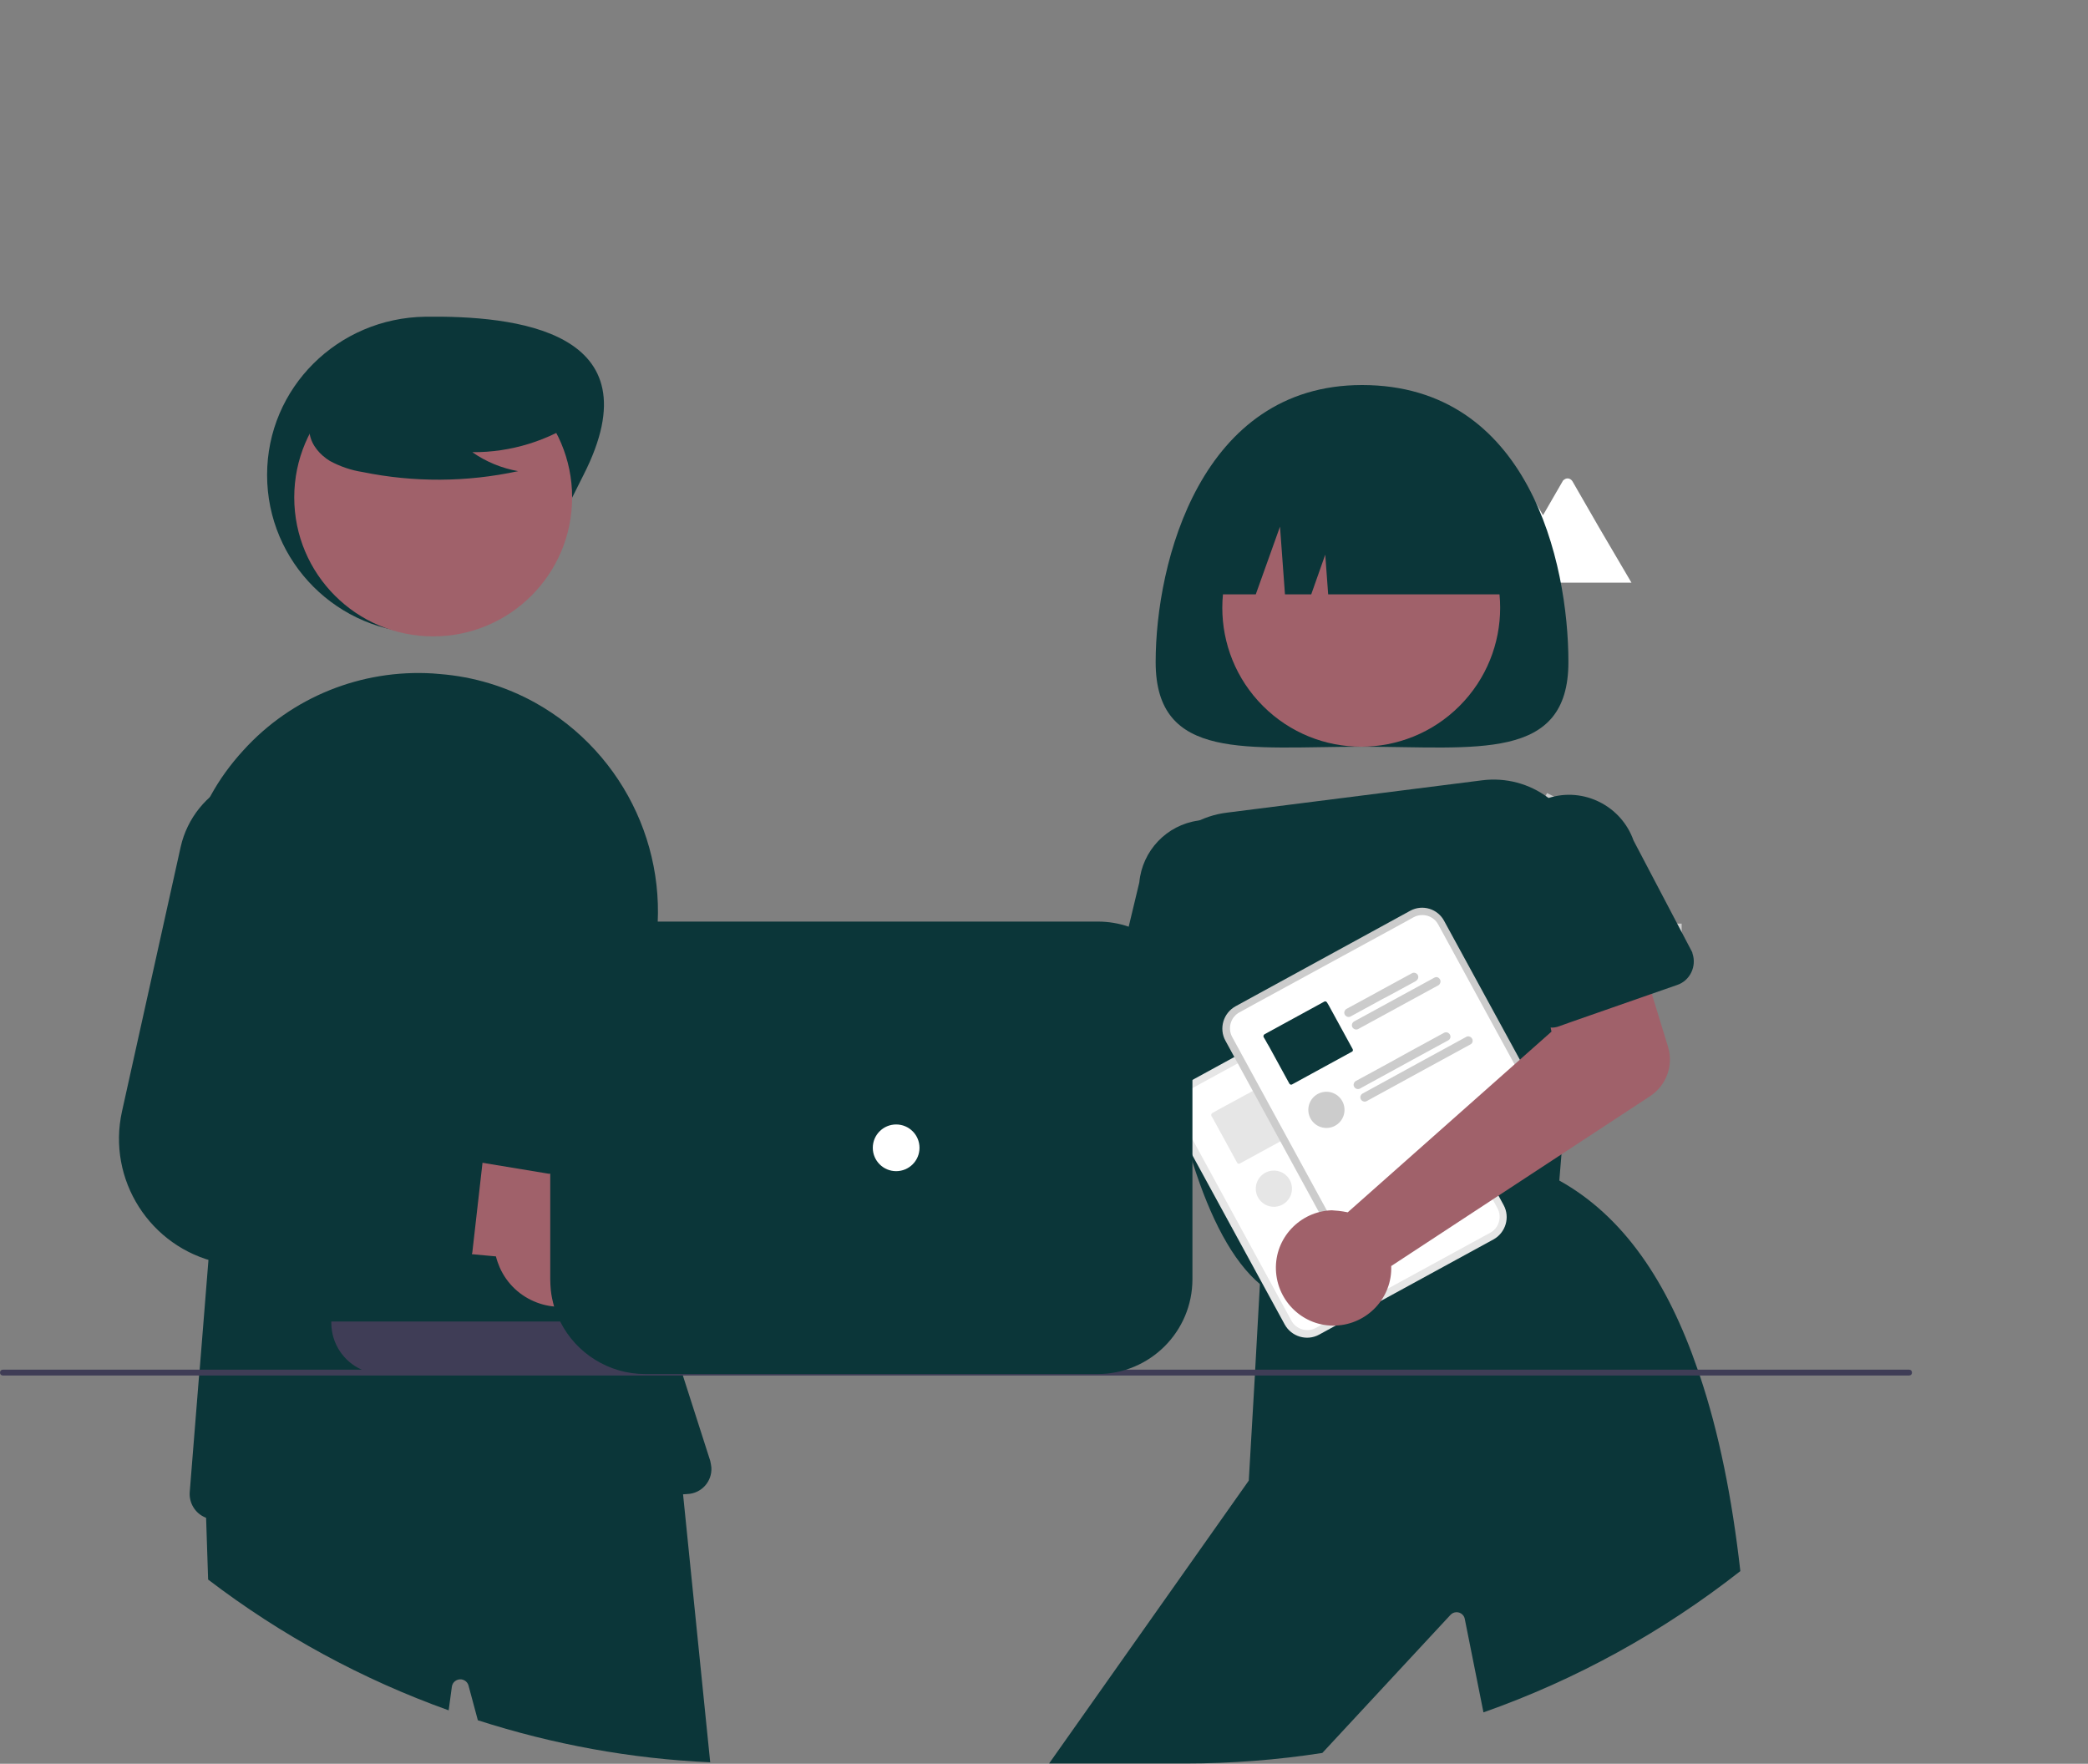 <?xml version="1.0" encoding="utf-8"?>
<!-- Generator: Adobe Illustrator 24.2.0, SVG Export Plug-In . SVG Version: 6.00 Build 0)  -->
<svg version="1.1" id="Layer_1" xmlns="http://www.w3.org/2000/svg" xmlns:xlink="http://www.w3.org/1999/xlink" x="0px" y="0px"
	 viewBox="0 0 715.3 604.2" style="enable-background:new 0 0 715.3 604.2;" xml:space="preserve">
<rect x="0" y="0" width="715.3" height="604.2" fill="#808080" stroke="none"/>
<style type="text/css">
	.st0{fill:#FFFFFF;}
	.st1{fill:#CCCCCC;}
	.st2{fill:#FFB8B8;}
	.st3{fill:#0B3639;}
	.st4{fill:#A0616A;}
	.st5{fill:#E6E6E6;}
	.st6{fill:#3F3D56;}
</style>
<path class="st0" d="M547.8,180.7l-9.1-15.8c-0.6-1-1.8-1.3-2.7-0.7c-0.3,0.2-0.6,0.4-0.7,0.7l-6.7,11.6l-8.7-15.1
	c-0.6-1-1.8-1.3-2.7-0.7c-0.3,0.2-0.6,0.4-0.7,0.7l-9.1,15.8L496.5,196h21l-2.1,3.6h43.5L547.8,180.7z"/>
<rect x="554.5" y="316.4" class="st1" width="21.6" height="9.9"/>
<rect x="532.4" y="269.9" transform="matrix(0.444 -0.896 0.896 0.444 47.357 637.753)" class="st1" width="9.9" height="21.6"/>
<rect x="513.3" y="308.6" transform="matrix(0.444 -0.896 0.896 0.444 2.1 642.135)" class="st1" width="9.9" height="21.6"/>
<path class="st2" d="M292.8,380.6c0.9,0.5,1.8,1.1,2.6,1.8l89-27.7l5-22.1l34.3,3.2l-5.1,40c-0.8,6.6-6,11.9-12.6,13l-104.8,16.6
	c-4.2,10.1-15.7,14.9-25.8,10.7c-10.1-4.2-14.9-15.7-10.7-25.8c4.2-10.1,15.7-14.9,25.8-10.7C291.4,379.8,292.1,380.2,292.8,380.6z"
	/>
<path class="st3" d="M439.6,349l-0.6-10.1l0,0l-0.2-2.8l-1.7-29.7c1.1-12.9-8.5-24.2-21.3-25.4c-1.8-0.2-3.6-0.1-5.3,0.1
	c-10.8,1.5-19.2,10.3-20.2,21.2l-3.6,15l-6.3,26.3c-0.9,3.8,0.9,7.7,4.3,9.5c1,0.5,2,0.8,3.1,0.9l10.5,0.9l10.1,0.9l11.7,1l0.8,0.1
	l2.2,0.2l7.2,0.6l0,0c2.4,0.2,4.9-0.7,6.6-2.4c0.6-0.6,1.2-1.3,1.6-2.1C439.4,352.1,439.7,350.6,439.6,349L439.6,349z"/>
<path class="st3" d="M537.3,226.8c0,34.2-31.6,29-70.7,29s-70.7,5.2-70.7-29s15.5-94.9,70.7-94.9
	C523.7,131.9,537.3,192.6,537.3,226.8z"/>
<ellipse transform="matrix(0.707 -0.707 0.707 0.707 -10.617 390.756)" class="st4" cx="466.4" cy="208.2" rx="47.6" ry="47.6"/>
<path class="st3" d="M533.3,275.8c-0.9-0.9-1.9-1.7-2.9-2.5c-6.5-4.9-14.6-7-22.6-6l-87.6,11.1c-16.7,2.1-28.7,17-27.1,33.8
	c0.3,2.8,0.5,5.8,0.8,8.8c0.4,3.9,0.9,7.9,1.4,12.1c0.9,7,1.9,14.5,3.2,22c1.1,6.5,2.3,13.1,3.8,19.6c0.4,1.9,0.8,3.8,1.3,5.6l0,0
	c0,0.2,0.1,0.5,0.2,0.7l0,0c0.6,2.6,1.3,5.2,2,7.7c0.3,0.9,0.5,1.9,0.8,2.8c0.7,2.5,1.4,5,2.2,7.4c5.7,17.9,13.3,33.2,23.2,41.3
	c0.1,0.1,0.3,0.2,0.4,0.3l0.4,0.3l0.6-0.2l2.5-0.7l2.1-0.6l27.4-8.2l6.8-2l21.9-6.6l0,0l20-6l2.4-0.7l17.2-5.2l0.5-6.4l0.7-8.5
	l0.4-5.1l3.5-40.4l2-23.6L543,301C543.6,291.6,540.2,282.3,533.3,275.8z"/>
<path class="st3" d="M582.3,471.2c-0.2-0.7-0.5-1.3-0.7-2c-10.3-30-25.4-52.7-47.8-65l0,0l-0.4-0.2l-19.4,6.7l-2.4,0.8l-2.5,0.9l0,0
	l-18.2,6.3l0,0l-14.3,4.9l0,0l-13.2,4.6l0,0l-3.1,1.1l-23.1,8l-2.7,0.9l-2.4,0.8l-0.4,0.1l-0.1,1.1l-1.6,28.9l-0.1,2l-2.1,36.1
	l-68.4,96.9h46.8c15.7,0,31.3-1.2,46.8-3.6l43.9-47.3c1.1-1.2,3-1.2,4.1-0.1c0.4,0.4,0.7,0.9,0.8,1.5l6.4,32
	c31.8-11.2,61.5-27.6,88-48.4C593.4,513.4,588.9,490.8,582.3,471.2z"/>
<path class="st3" d="M411.4,203.6L411.4,203.6h18.8l8.3-23.2l1.7,23.2h9L454,190l1,13.6h66.8l0,0c0-27.8-22.5-50.4-50.4-50.4l0,0
	h-9.7C434,153.2,411.4,175.7,411.4,203.6L411.4,203.6z"/>
<path class="st4" d="M295.7,455.6c-11.6,4.9-25-0.6-29.8-12.2c-0.5-1.2-0.9-2.5-1.2-3.8l-80.5-9.1l27-32.3l72.3,13.6
	c12.5-2,24.2,6.6,26.2,19.1C311.2,441.3,305.5,451.5,295.7,455.6L295.7,455.6z"/>
<path class="st1" d="M252.3,395.8l-34-6.1l-2.5-0.4c-7.7-1.4-12.9-8.8-11.5-16.5c0.1-0.5,0.2-1.1,0.4-1.6l16.7-55.5l0.5-1.6
	c4.3-14.5-2-30.1-15.2-37.5c-15.6-8.7-35.2-3-43.9,12.5c-1.4,2.5-2.4,5.2-3.1,8L138.4,384l-0.8,3.2c-5.7,23.3,8.5,46.8,31.8,52.5
	c2.1,0.5,4.2,0.9,6.3,1.1c0.1,0,0.1,0,0.2,0l12.8,1.1l16.5,1.5l20.8,1.8l19.4,1.7c5.3,0.5,10-3.2,10.9-8.4c0-0.1,0-0.3,0.1-0.4
	l4.1-30.8V407C261.4,401.7,257.7,396.7,252.3,395.8z"/>
<path class="st3" d="M199.9,162.7c-13.6,26.7-24.3,54.2-54.2,54.2s-54.2-24.3-54.2-54.2s24.3-53.8,54.2-54.2
	C176.1,108.1,225.2,113,199.9,162.7z"/>
<path class="st3" d="M234,511.9l-1.2-12.3h-0.9l-161.7,7.8l0.4,12.4l0.7,21.3c25,19.1,52.8,34.2,82.4,44.8l1.1-8.1
	c0.2-1.6,1.7-2.7,3.3-2.5c1.2,0.2,2.1,1,2.4,2.1l3.2,11.9c25.8,8.3,52.5,13.2,79.6,14.4L234,511.9z"/>
<circle class="st4" cx="148.4" cy="170.4" r="47.6"/>
<path class="st3" d="M243.3,500.4l-9.4-29.3l-0.2-0.5l-0.5-1.5l-2.7-8.3c-0.9-2.7-1.7-5.4-2.5-8.2c-0.7-2.5-1.4-4.9-2-7.4
	c-0.9-3.4-1.7-6.9-2.4-10.4c-2.4-11.6-4.1-23.5-4.9-35.3c-0.2-3.3-0.4-6.6-0.5-9.9c-0.6-20.2,1.2-40.5,5.4-60.3
	c7.5-35.2-8.9-71.1-40.3-88.6c-10.1-5.6-21.2-8.9-32.6-9.8c-0.8-0.1-1.6-0.1-2.4-0.2c-24.5-1.5-48.4,8.1-64.9,26.3
	c-4.4,4.8-8.2,10-11.3,15.7c-8.7,15.7-12,33.9-9.3,51.7L74,400l-2.6,31.8l-3,37.4l-0.2,2L65,511.1c-0.3,3.8,1.9,7.4,5.5,8.8
	c1,0.4,2.1,0.6,3.2,0.6c0.2,0,0.3,0,0.5,0l159.8-8.6l1.5-0.1c4.8-0.2,8.5-4.3,8.2-9.1C243.6,501.9,243.5,501.2,243.3,500.4z"/>
<path class="st3" d="M198.8,143.5c-10.9,7.5-23.8,11.5-37,11.4c4.7,3.3,10.1,5.5,15.7,6.5c-17.6,3.8-35.7,3.9-53.3,0.3
	c-3.9-0.6-7.7-1.9-11.2-3.8c-3.4-2.1-6.2-5.3-6.9-9.2c-1.2-6.7,4-12.7,9.4-16.8c16.8-12.5,38.3-16.8,58.5-11.7
	c6.5,1.7,13.1,4.5,17.3,9.8s5.5,13.3,1.5,18.8L198.8,143.5z"/>
<path class="st4" d="M201.3,445.7c-11.5,5.1-25,0-30.1-11.5c-0.5-1.2-1-2.5-1.3-3.8L89.2,423l26.3-32.9l72.6,12
	c12.5-2.2,24.4,6.1,26.6,18.5C216.5,431.1,211,441.4,201.3,445.7L201.3,445.7z"/>
<path class="st3" d="M156.6,386.8l-18.2-2.8l-18.4-2.9c-7.8-1.2-13.1-8.5-11.8-16.2c0.1-0.5,0.2-1.1,0.3-1.6l16-57.5
	c4-14.6-2.7-30-16-37.2c-8.9-4.7-19.5-5-28.6-0.8s-15.8,12.5-18,22.3l-20.1,90.6c-5.2,23.4,9.6,46.6,33,51.8
	c2.1,0.5,4.3,0.8,6.5,0.9l69.6,4.7c5.3,0.4,10-3.4,10.8-8.6c0-0.1,0-0.3,0.1-0.4l3.5-30.8V398C165.8,392.6,162,387.7,156.6,386.8z"
	/>
<path class="st5" d="M465.1,339l-4.2,2.3l-51.4,28.1l-4.2,2.3c-4.2,2.3-5.8,7.6-3.5,11.8l38.3,70.2c2.3,4.2,7.6,5.8,11.8,3.5l0,0
	l59.7-32.6l0,0c4.2-2.3,5.8-7.6,3.5-11.8l-38.3-70.2C474.6,338.3,469.3,336.7,465.1,339z"/>
<path class="st0" d="M466.3,341.2l-4.9,2.7l-49.9,27.2l-4.9,2.7c-3,1.6-4.1,5.4-2.5,8.4l38.3,70.2c1.6,3,5.4,4.1,8.4,2.5l0,0
	l59.7-32.6l0,0c3-1.6,4.1-5.4,2.5-8.4l-38.3-70.2C473.1,340.7,469.3,339.6,466.3,341.2z"/>
<path class="st5" d="M467.7,361c-0.4-0.7-1.3-1-2-0.6l-2,1.1l-20.3,11.1c-0.7,0.4-1,1.3-0.6,2s1.3,1,2,0.6l22.3-12.2
	C467.8,362.6,468.1,361.7,467.7,361z"/>
<path class="st5" d="M475.3,362.5c-0.4-0.7-1.2-1-1.9-0.6l0,0l-27.5,15c-0.7,0.4-1,1.3-0.6,2s1.3,1,2,0.6l0,0l1.3-0.7l8-4.4l0,0
	l18.2-10C475.4,364.1,475.7,363.2,475.3,362.5L475.3,362.5z"/>
<path class="st5" d="M445.4,386.4l-8.7-16c-0.2-0.3-0.6-0.5-0.9-0.3l-4.2,2.3l-2.2,1.2l-11.8,6.4l-2.3,1.3c-0.3,0.2-0.5,0.6-0.3,1
	l0.6,1l8.2,15c0.2,0.3,0.6,0.5,0.9,0.3l14.1-7.7l2.2-1.2l4.2-2.3C445.4,387.2,445.6,386.8,445.4,386.4L445.4,386.4z"/>
<path class="st5" d="M478.7,381.4c-0.4-0.7-1.3-1-2-0.6l-30.2,16.5c-0.5,0.3-0.8,0.9-0.7,1.5c0,0.2,0.1,0.3,0.2,0.4s0.2,0.3,0.3,0.4
	l0,0c0.5,0.4,1.1,0.5,1.7,0.2l30.2-16.5C478.9,383,479.1,382.1,478.7,381.4L478.7,381.4z"/>
<path class="st5" d="M486.3,382.8c-0.4-0.7-1.3-1-2-0.6l0,0l-35.5,19.3c-0.5,0.3-0.8,0.9-0.7,1.5l0,0c0,0.2,0.1,0.3,0.1,0.4
	c0.1,0.1,0.2,0.3,0.3,0.4c0.5,0.4,1.1,0.5,1.7,0.2l35.5-19.3C486.5,384.4,486.7,383.5,486.3,382.8z"/>
<circle class="st5" cx="436.4" cy="407.2" r="6.2"/>
<path class="st1" d="M483.1,312l-4.2,2.3l-51.4,28.1l-4.2,2.3c-4.2,2.3-5.8,7.6-3.5,11.8l38.3,70.2c2.3,4.2,7.6,5.8,11.8,3.5l0,0
	l59.7-32.6l0,0c4.2-2.3,5.8-7.6,3.5-11.8l-38.3-70.2C492.6,311.3,487.3,309.7,483.1,312z"/>
<path class="st0" d="M484.3,314.2l-4.9,2.7l-49.9,27.2l-4.9,2.7c-3,1.6-4.1,5.4-2.5,8.4l38.3,70.2c1.6,3,5.4,4.1,8.4,2.5l0,0
	l59.7-32.6l0,0c3-1.6,4.1-5.4,2.5-8.4l-38.3-70.2C491.1,313.7,487.3,312.6,484.3,314.2z"/>
<path class="st1" d="M485.7,334c-0.4-0.7-1.3-1-2-0.6l-10.3,5.6l-2.9,1.6l-9.2,5c-0.7,0.4-1,1.3-0.6,2s1.3,1,2,0.6l10.8-5.9l2.3-1.2
	l9.2-5C485.8,335.6,486.1,334.7,485.7,334z"/>
<path class="st1" d="M493.3,335.5c-0.4-0.7-1.2-1-1.9-0.6l0,0l-14.3,7.8l-2.2,1.2l-11,6c-0.7,0.4-1,1.3-0.6,2s1.3,1,2,0.6l0,0l11-6
	l2.2-1.2l14.3-7.8C493.4,337.1,493.7,336.2,493.3,335.5L493.3,335.5z"/>
<path class="st3" d="M463.4,359.4l-7-12.8l-1.2-2.2l-0.6-1c-0.2-0.3-0.6-0.5-0.9-0.3l-14.1,7.7l-6.4,3.5c-0.3,0.2-0.5,0.6-0.3,1
	l0.6,1l0.6,1.1l0.6,1l0,0l7,12.8c0.2,0.3,0.6,0.5,0.9,0.3l20.5-11.2C463.4,360.2,463.6,359.8,463.4,359.4L463.4,359.4z"/>
<path class="st1" d="M496.7,354.4c-0.4-0.7-1.3-1-2-0.6l-9,4.9l-2.2,1.2l-8.7,4.8l-10.3,5.6c-0.7,0.4-1,1.3-0.6,2s1.3,1,2,0.6
	l19-10.4l2.2-1.2l9-4.9C496.9,356,497.1,355.1,496.7,354.4L496.7,354.4z"/>
<path class="st1" d="M504.3,355.8c-0.4-0.7-1.3-1-2-0.6l0,0L488,363l-2.2,1.2l-19,10.4c-0.7,0.4-1,1.3-0.6,2s1.3,1,2,0.6l0,0
	l19-10.4l2.2-1.2l14.3-7.8C504.5,357.4,504.7,356.5,504.3,355.8z"/>
<circle class="st1" cx="454.4" cy="380.2" r="6.2"/>
<path class="st4" d="M458.6,414.8c1,0.1,2.1,0.3,3.1,0.5l69.8-61.9l-4.5-22.2l32.6-11.2l11.8,38.5c2,6.4-0.5,13.3-6.1,17l-88.7,58.2
	c0.4,10.9-8.2,20-19.1,20.4s-20-8.2-20.4-19.1s8.2-20,19.1-20.4C456.9,414.7,457.8,414.7,458.6,414.8L458.6,414.8z"/>
<path class="st3" d="M579.4,325.6l-19.8-37.7c-4.2-11.9-17.2-18.4-29.2-14.5c-0.2,0.1-0.4,0.1-0.6,0.2
	c-12.2,4.3-18.7,17.7-14.5,29.9l7.9,41.7c0.5,2.4,1.9,4.5,4.1,5.7c1.2,0.7,2.4,1.1,3.8,1.1c1.1,0.1,2.2-0.1,3.2-0.5l4.2-1.5
	l27.2-9.5l8.9-3.1c4.4-1.5,6.7-6.4,5.2-10.8C579.8,326.3,579.6,326,579.4,325.6L579.4,325.6z"/>
<path class="st6" d="M654,471.2H1c-0.6,0-1-0.4-1-1s0.4-1,1-1h653c0.6,0,1,0.4,1,1S654.6,471.2,654,471.2z"/>
<path class="st6" d="M113.5,452.7v0.5c0,6.9,4.1,13.2,10.4,16c2.2,1,4.6,1.5,7.1,1.5h161.5v-18H113.5z"/>
<path class="st3" d="M405.3,334c-2.6-5.3-6.5-9.8-11.4-13c-2.2-1.5-4.6-2.7-7.1-3.5c-3.4-1.2-7.1-1.8-10.7-1.8H221
	c-17.9,0-32.5,14.6-32.5,32.5v90c0,1.3,0.1,2.5,0.2,3.8c0.2,1.9,0.6,3.7,1.1,5.5s1.2,3.5,2.1,5.2c5.5,11,16.8,18,29.1,18h155
	c17.9,0,32.5-14.5,32.5-32.5l0,0v-90C408.5,343.3,407.4,338.4,405.3,334z"/>
<circle class="st0" cx="307" cy="393.2" r="8"/>
</svg>
